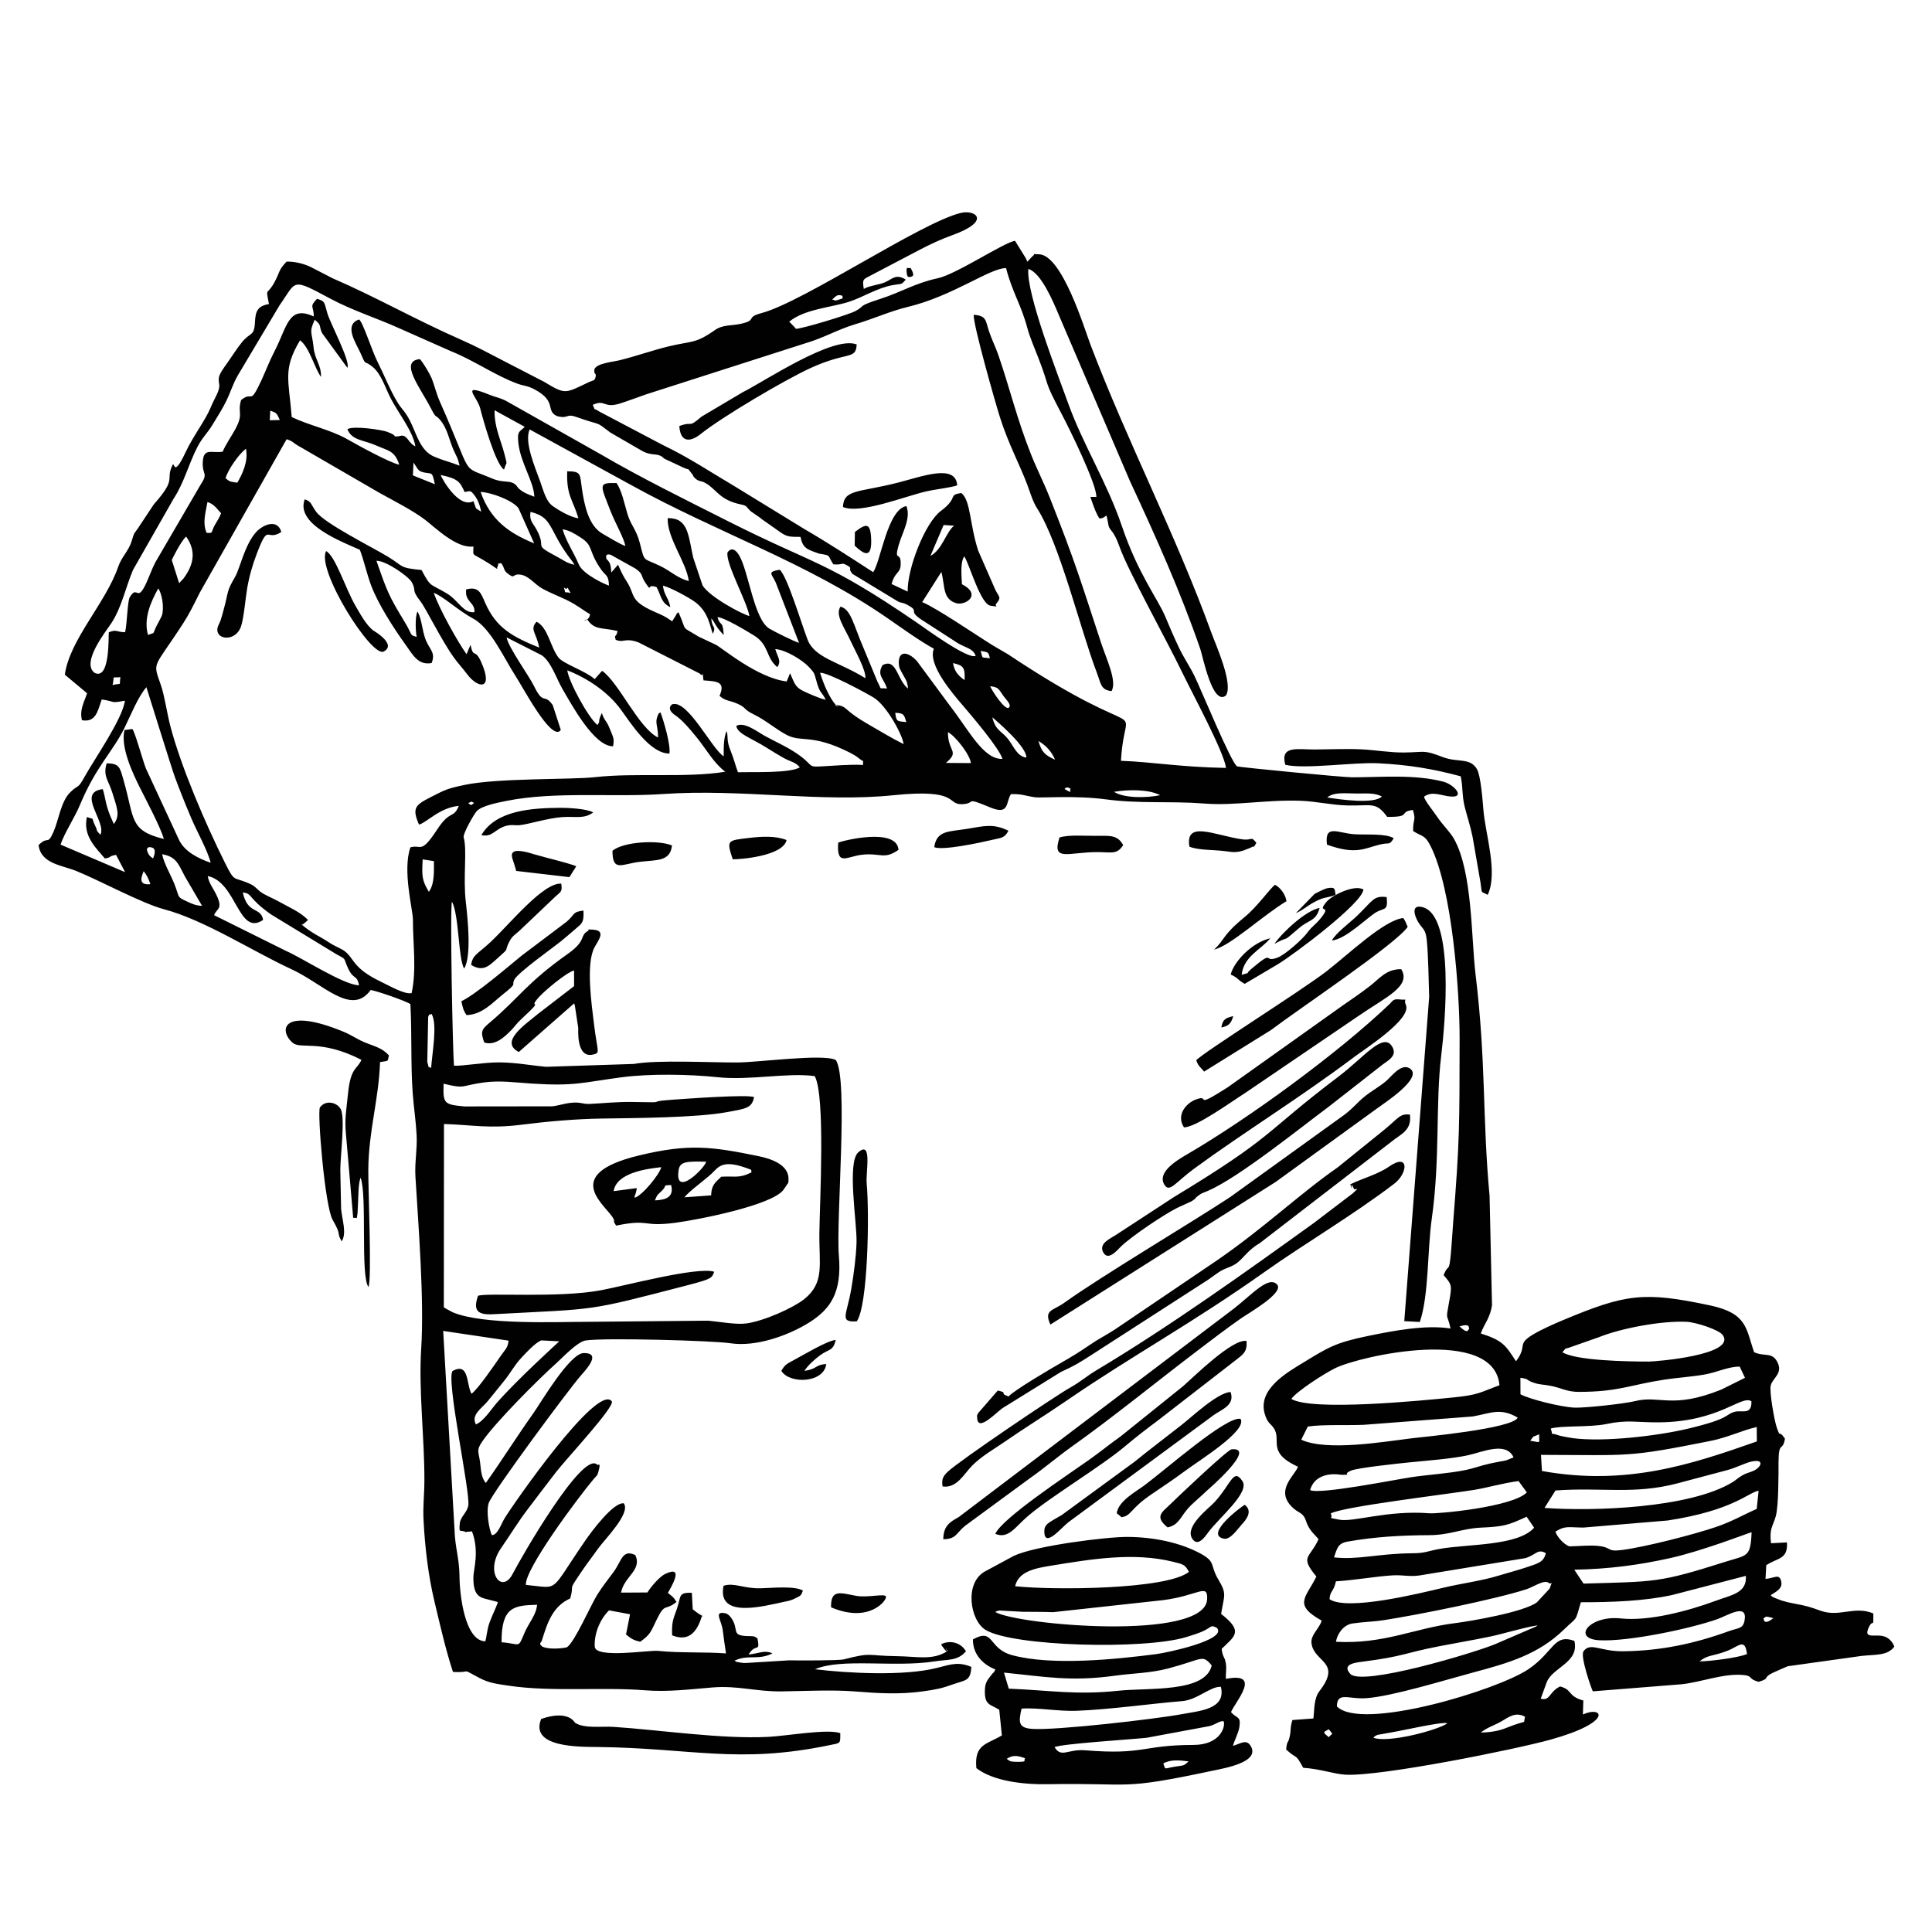<?xml version="1.0" encoding="UTF-8" standalone="no"?>
<svg
   xmlns:dc="http://purl.org/dc/elements/1.1/"
   xmlns:cc="http://creativecommons.org/ns#"
   xmlns:rdf="http://www.w3.org/1999/02/22-rdf-syntax-ns#"
   xmlns:svg="http://www.w3.org/2000/svg"
   xmlns="http://www.w3.org/2000/svg"
   xmlns:sodipodi="http://sodipodi.sourceforge.net/DTD/sodipodi-0.dtd"
   xmlns:inkscape="http://www.inkscape.org/namespaces/inkscape"
   inkscape:version="1.0beta2 (2b71d25, 2019-12-03)"
   sodipodi:docname="оплата и доставка.svg"
   id="svg841"
   viewBox="0 0 3500 3500"
   style="clip-rule:evenodd;fill-rule:evenodd;image-rendering:optimizeQuality;shape-rendering:geometricPrecision;text-rendering:geometricPrecision"
   version="1.1"
   height="35mm"
   width="35mm"
   xml:space="preserve"><sodipodi:namedview
   inkscape:current-layer="svg841"
   inkscape:window-maximized="0"
   inkscape:window-y="47"
   inkscape:window-x="306"
   inkscape:cy="-55.426427"
   inkscape:cx="396.85039"
   inkscape:zoom="0.92915965"
   showgrid="false"
   id="namedview843"
   inkscape:window-height="1193"
   inkscape:window-width="2040"
   inkscape:pageshadow="2"
   inkscape:pageopacity="0"
   guidetolerance="10"
   gridtolerance="10"
   objecttolerance="10"
   borderopacity="1"
   inkscape:document-rotation="0"
   bordercolor="#666666"
   pagecolor="#ffffff" />
 <defs
   id="defs835">
  <style
   id="style833"
   type="text/css">
   <![CDATA[
    .fil0 {fill:#010101}
   ]]>
  </style>
 </defs>
 <g
   transform="translate(-8741.994,-13041.803)"
   id="Слой_x0020_1">
  <path
   inkscape:connector-curvature="0"
   id="path838"
   d="m 8960.05,14268.53 c -2.29,18.02 3.27,9.53 -14.15,14.35 4.51,-18.9 -3.52,-12.3 14.15,-14.35 z m 1431.48,-741.51 c -4.26,2.53 -8.02,-4.92 -7.08,7.81 0.93,12.61 5.48,7.47 7.08,8.81 0.98,-1.58 10.24,0.78 0,-16.62 z m 563.02,1376.09 c 14.83,-2.71 17.85,-8.64 21.61,-20.56 -13.55,3.67 -18.7,4.68 -21.61,20.56 z m 135.14,-207.15 c 11.39,-4.59 19.6,-12.42 32.1,-19.32 19.4,-10.71 21.47,-7.05 39.83,-13.64 -2.16,-9.47 0.85,-14.74 -14.32,-12.3 -5.77,0.93 -20.3,8.61 -23.87,10.59 z m -38.94,55.7 c 31.95,-17.35 9.53,1.46 45.26,-29.08 17.3,-14.8 30.06,-11.61 36.63,-35.98 -23.56,4.03 -65.64,41.98 -81.89,65.06 z m -760.03,-746.11 -0.35,24.8 c 15.36,14.25 31.4,26.03 29.81,-12.14 -1.24,-29.63 -8.7,-28.72 -29.46,-12.66 z m 706.18,1762.4 c -4.54,2.08 -74.38,53.8 -37.79,61.35 11.84,2.44 25.26,-17.94 32.47,-25.81 7.25,-7.9 20.98,-23.87 5.32,-35.54 z m 157.89,-1022.48 c 25.06,-1.42 66.83,-44.2 81.64,-51.81 14.69,-7.55 19.98,-2.03 17.69,-26.64 -23.96,-3.28 -25.22,6.54 -53.3,33.54 -14.05,13.52 -37.94,30.69 -46.03,44.91 z m -907.24,1208.12 c 69.75,29.91 101.82,-13.43 99.45,-19.51 -2.36,-6.05 -32.21,2.62 -54.11,-1.3 -28.05,-5.02 -46.1,-12.95 -45.34,20.81 z m -250.61,3.52 -1.56,-29.74 c -25.58,-1.05 -19.19,6.56 -27.34,29.64 -6.43,18.22 -9.31,22.59 -8.46,47.31 27.71,11.22 44.25,-2.26 54.11,-35.29 -14.06,-12 15.79,11.5 -6.62,-4.25 -0.83,-0.58 -4.07,-2.91 -4.94,-3.55 z m 1148.98,-1385.16 c 52.51,19.05 68.21,6.6 95.36,-0.06 19.41,-4.76 16.71,2.49 25.65,-11.55 -14.73,-9.09 -49.77,-5.87 -71.05,-7.2 -30.62,-1.93 -54.56,-19.18 -49.96,18.81 z m -988.45,953.36 c 15.46,24.64 77.37,21.94 81.37,-12.46 -20.65,1.36 -15.49,8.84 -39.53,12.47 5.99,-10.12 20.2,-22.4 28.46,-28.35 16.91,-12.18 23.26,-7.14 28.28,-27.82 -17.35,2.17 -56.15,26.13 -77.89,37.59 -11.44,6.03 -15.01,8.35 -20.69,18.57 z m -88.03,-926.89 c 11.26,0.5 91.08,-5.34 97.49,-34.81 -20.77,-8.23 -46.31,-6.33 -67.87,-3.82 -39.55,4.61 -41.29,3.89 -29.62,38.63 z m 827.29,-22.77 c 17.2,6.72 43.27,5.35 64.35,8.05 14.45,1.85 18.95,3.05 32.98,-0.91 1.09,-0.31 11.38,-4.32 12.16,-4.72 12.37,-6.52 4.89,2.12 11.79,-9.49 -11.3,-13.5 -5.37,-3.09 -27.58,-6.53 -49.74,-7.7 -101.73,-34.19 -93.7,13.6 z m -636.3,-7.26 c -2.95,43.19 14.92,25.21 42.73,21.91 33.67,-3.99 40.53,9.63 66.6,-9.02 -3.21,-41.07 -101.21,-16.66 -109.33,-12.89 z m -408.89,14.7 c 0.15,38.95 16.42,23.95 49.53,19.98 30.9,-3.71 55.07,-0.11 58.31,-29.66 -25.93,-10.6 -88.61,-6.64 -107.84,9.68 z m -78.08,47.71 c 3.99,-5.73 2.35,-3.72 5.97,-9.5 4.45,-7.1 1.57,-1.32 6.49,-10.39 -21.17,-7.6 -52.72,-14.61 -75.77,-21.35 -5.68,-1.66 -31.76,-10.51 -38.68,-3.76 -5.77,5.62 0.9,14.3 5.63,33.78 z m 1278.47,13.93 c -7.68,4.55 -31.55,39.13 -55.51,58.71 -40.57,33.17 -34.53,39.56 -55.02,58.69 30.37,-7.41 86.7,-60.77 131.15,-87.72 -1.49,-11.45 -10.52,-24.39 -20.62,-29.68 z m -617.48,-68.25 c 14.36,6.6 81.92,-7.74 104.31,-13.05 17.16,-4.07 23.05,-2.98 30.12,-16.67 -27.92,-13.63 -43.93,-8.43 -75.6,-3.32 -32.09,5.19 -54.58,2.52 -58.83,33.04 z m 227,-17.52 c -14.79,44.87 16.09,26.37 68.75,26.53 26.05,0.1 35.17,4.86 46.55,-12.68 -10.4,-18.77 -23.44,-16.97 -50.67,-16.8 -21.08,0.13 -48.29,-2.18 -64.63,2.95 z m -844.75,-45.42 c -12.54,-6.93 -47.2,-8.42 -60.1,-8.31 -50.6,0.46 -116.26,4.24 -142.58,49.52 20.69,4.07 23.52,-10.58 44.28,-16.67 10.11,-2.97 16.21,-0.62 24.97,-1.4 15.5,-1.4 51.53,-12.92 77.35,-14.63 24.97,-1.66 39.47,3.92 56.08,-8.51 z m 1176.1,1211.5 c -16.39,-24.64 -19.93,4.45 -50.36,37.86 -10.04,11.01 -53.97,43.33 -41.08,65.53 10.07,17.34 23.78,-2.82 28.92,-9.91 19.12,-26.38 76.38,-72.62 62.52,-93.48 z M 9332.77,14040.18 c -18.12,33.85 82.38,193.46 104.3,181.95 25.1,-13.19 -19.49,-38.51 -19.52,-38.53 -12.72,-10.61 -22.3,-28.33 -31.66,-44.43 -17.56,-30.22 -36.54,-90.74 -53.12,-98.99 z m 720,1874.44 c -12.39,60.28 72.81,36.87 109.6,29.04 8.14,-1.74 12.03,-2.18 19.35,-5.88 11.96,-6.02 10.83,-4.49 14.85,-14.54 -15.94,-8.95 -55.52,-4.64 -76.05,-4.13 -32.52,0.81 -48.21,-10.91 -67.75,-4.49 z m 804.43,-105.78 c 19.43,-4.13 22.66,-17.3 35.24,-32.36 9.59,-11.47 22.55,-21.07 36.92,-35.09 0.15,-0.15 91.37,-78.47 43.79,-74 -7.37,0.69 -95.93,84.64 -111.23,99.67 -14.7,14.44 -29.06,21.91 -4.72,41.78 z M 9748.23,14665.95 c 9.56,-8.8 12.88,-8.55 10.53,-23.38 -32.61,-2.11 -92.2,72.03 -127.62,105.37 -24.27,22.85 -32.81,22.99 -35.62,41.9 23.42,14.31 33.98,0.03 52.64,-16.46 16.87,-14.91 6.89,-6.72 16.53,-25.69 5.4,-10.62 10.12,-12.09 18.32,-19.72 z m 520.82,-705.67 c 31.24,13.41 113.17,-19.68 150.68,-28.2 17.74,-4.03 43.59,-6.71 56.33,-10.94 -2.44,-39.61 -63.17,-16.37 -106.54,-5.22 -72.4,18.62 -98.91,11.56 -100.47,44.36 z m -1017.4,45.27 c -6.83,-24.23 -32.75,-13.71 -45.4,-0.04 -20.73,22.39 -29.71,66.27 -38,80.64 -16.83,29.18 -10.92,23.3 -21.72,62.57 -1.35,4.9 -3.18,12.13 -4.85,16.74 -2.5,6.86 -5.35,10.47 -5.87,15.42 -2.23,20.97 33.36,23.36 42.76,-4.04 5.19,-15.13 8.18,-51.58 11.18,-69.14 3.76,-21.97 9.65,-42.39 17.48,-62.89 22.11,-57.83 16.27,-21 44.42,-39.26 z m 1739.71,802.32 c 3.68,-33.64 34.44,-45.14 51.92,-66.29 -32.34,7.27 -65.42,41.15 -71.77,65.6 16.16,7.7 10.58,8.75 25.39,16.95 l 59.46,-35.17 c 28.05,-16.74 153.95,-110.81 155.6,-135.72 -17.11,-9.95 -57.79,11.47 -66.51,21.9 -20.26,24.22 11.82,2.27 -11.11,30.52 -9.83,12.12 -14.4,12.82 -24.63,26.52 -8.41,11.27 -38.93,38.85 -53.13,44.33 -27.63,10.65 -4.03,-16.15 -47.28,20.24 -14.32,12.04 1.72,4.89 -17.94,11.12 z m -2.02,804.35 c -25.26,-5.72 -135.84,92.07 -174.35,120.61 -15.12,11.2 -46.97,28.25 -49.94,50.29 1.92,1.4 6.75,5.59 8.71,7.27 18.27,-2.74 15.35,-15.21 53.48,-40.98 19.22,-12.98 41.66,-28.06 60,-41.71 27.75,-20.64 115.13,-74.25 102.1,-95.48 z m -1204.26,-888.01 c 11.69,-9.95 14.87,-11.23 13.9,-32.83 -20.9,2.56 -14.71,6.88 -30.56,20.26 l -82.07,61.89 c -23.91,19.58 -82.33,69.74 -108.54,82.11 2.16,9.7 3.14,16.32 9.39,25.1 28.21,-0.78 47.09,-22.55 64.25,-36.22 30.59,-24.36 15.82,-15.89 22.56,-28.42 6.86,-12.74 70.53,-58.09 83.63,-68.64 9.88,-7.96 18.42,-15.58 27.44,-23.25 z m 509.08,711.35 c 20.44,-29.69 22.94,-195.97 17.93,-249.55 -1.96,-21.02 10.65,-79.37 -15.25,-56.65 -20.86,18.3 -2.15,127.98 -3.14,163.15 -0.72,25.38 -5.15,58.47 -9.39,83.53 -8.22,48.58 -22.68,61.45 9.85,59.52 z m -935.67,-274.32 c 0.02,-25.08 9.36,-95.65 0.53,-110.55 -7.53,-12.71 -27.61,-16.27 -37.42,-2.72 -5.16,7.12 8.81,178.93 22.93,203.54 17.82,31.03 5.96,20.89 16.49,39.14 9.52,-14.82 0.74,-38.91 -1.08,-58.93 z m 652.54,-1332.93 c 39.6,-31.71 152.63,-98.18 198.31,-119.26 68.25,-31.5 83.09,-14.48 84.62,-43.24 -42.54,-16.86 -167.47,67.13 -206.34,86.49 l -74.56,44.19 c -26.07,22.19 -13.88,7.32 -40.39,17.12 1.85,30.63 20.28,29.17 38.36,14.7 z m 960.23,1735.24 c -23.52,1.17 -68.42,43.68 -88.35,59.37 -29.57,23.27 -55.48,42.58 -85.5,66.94 l -131.99,96.61 c -23.57,13.93 -31.91,16.06 -31.55,30.6 0.73,29.9 31.65,-8.69 44.06,-17.94 l 263.14,-194.02 c 15.85,-10.76 38.35,-18.41 30.19,-41.56 z m -426.19,257 c 23.72,9.71 35.22,-11.69 58.85,-32.01 41.3,-35.49 133.05,-90.05 177.28,-127.55 16.63,-14.11 40.77,-32.86 56.9,-44.67 l 143.12,-110.93 c 11.7,-9.4 20.88,-13.99 18.88,-34.32 -25.86,-4.4 -97.08,66.6 -115.01,82.08 l -112.69,90.58 c -18.45,13.01 -37.68,28.77 -58.23,43.26 -41.25,29.07 -157.3,105.88 -169.1,133.56 z m -937.08,-431.31 c -9.2,26.44 -1.35,34.96 27.3,33.42 193.83,-10.43 165.3,-4 354.76,-53.2 42.81,-11.11 41.48,-12.86 45.76,-23.74 -30.11,-9.85 -163.21,25.71 -205.17,33.51 -77.6,14.43 -205.72,4.12 -222.65,10.01 z m 1676.22,-684.35 c -34.65,3.64 -97.94,64.56 -139.17,96.55 -44.48,34.51 -225.59,148.41 -235.94,161.17 4.29,11.99 6.71,10.8 14.2,20.5 l 120.96,-75.1 c 50.66,-38.4 227.66,-156.64 247.87,-187.13 -3.92,-8.42 -3.23,-8.87 -7.92,-15.99 z m -3.72,92.65 c -27,-0.26 -39.17,16.77 -55.09,29.21 -17.53,13.69 -31.75,23.34 -51.72,37.1 l -207.7,147.81 c -66.33,42.27 -28.22,10.77 -58.39,22.33 -15.72,6.02 -35.69,27.04 -20.76,50.14 21.85,0.12 85.64,-46.32 110.62,-62.11 l 206.58,-140.43 c 49.39,-33.89 95.03,-53.34 76.46,-84.05 z m 8.41,64.76 c -5.84,-13.4 7.98,-8.04 -12.52,-10.02 -10.88,-1.04 -11.23,2.86 -16.89,8.28 -94.19,90 -257.09,208.47 -367.07,272.5 -19.14,11.14 -54.85,32.69 -40.91,55.15 9.31,14.99 20.17,-4.67 54.03,-29.48 88.32,-64.7 193.19,-129.37 289.25,-201.78 20.12,-15.16 105.22,-69.12 94.11,-94.65 z m -218.49,-435.03 c 34.99,8.48 123.47,-4.87 167.9,-2.74 54.66,2.63 100.12,10.15 149.94,23.64 4.32,20.92 2,35.06 7.39,56.17 4.74,18.53 9.69,32.48 14.08,53.55 l 14.39,83.02 c 3.33,21.41 -0.97,14.42 13.05,21.96 18.97,-40.85 -4.38,-110.43 -7.81,-153.53 -1.43,-18.04 -4.92,-62.08 -11.53,-73.81 -12.34,-21.92 -34.91,-11.73 -62.42,-22.31 -35.42,-13.62 -30.83,-8.62 -70.18,-8.19 -24.46,0.27 -51.51,-4.43 -76.49,-5.71 -25.95,-1.33 -58.17,0.08 -84.85,0.26 -30.57,0.21 -63.33,-8.14 -53.47,27.69 z m -619.61,1403 c 23.9,-0.25 23.08,-10.92 39.47,-24.27 l 117.15,-86 c 25.43,-17.75 51.03,-39.7 77.12,-58.23 74.37,-52.83 152.32,-116.65 228.05,-174.1 25.4,-19.26 50.43,-38.58 77.81,-57.67 13.37,-9.32 79.02,-46.41 65.03,-61.29 -15.43,-16.43 -45.95,18.83 -78.2,43.75 l -498.5,377.7 c -15.57,8.76 -27.57,15.42 -27.93,40.11 z m 812.99,-892.86 c -16.3,-26.06 -50.26,19.34 -97.1,54.82 -138.57,104.96 -113.48,106.4 -298.31,218.34 l -104.96,68.55 c -9.84,6.47 -32.23,15.49 -22.42,32.12 8.8,14.92 24.54,-4.13 31.1,-10.65 18.94,-18.84 80.58,-59.92 102.78,-70.73 l 26.13,-12.02 c 11.86,-8.11 2.87,-2.88 9.1,-7.82 9.53,-7.55 7.33,-5.43 19.21,-10.46 55.34,-23.44 165.92,-112.8 219.78,-152.84 l 97.35,-76.17 c 11.1,-8.15 27.69,-16.6 17.34,-33.14 z m -1481.86,-77.79 c 0.61,1.02 1.1,2.45 1.37,3.29 l 6.2,40.79 c 0.27,3.31 -4.02,55.55 26.67,48.55 14.01,-3.2 8.15,-3.35 1.84,-55.68 -4.06,-33.63 -15.13,-109.32 1.1,-138.8 7.49,-13.59 21.34,-30.35 -3.17,-31.83 -14.57,-0.88 -4.28,-0.2 -8.96,2.4 -15.65,8.71 -1.64,16.88 -35.87,41.1 -75.6,53.5 -87.34,78.64 -141.9,124.86 -15.07,12.77 -16.94,15.93 -10.01,36.12 20.02,6.31 37.12,-10.36 49.06,-22.52 6.27,-6.38 9.26,-11.74 18.12,-19.92 47.01,-43.35 8.74,-13.79 32.12,-40.03 9.24,-10.36 48.79,-44.1 63.47,-48.08 l 0.02,28.37 -63.8,49.1 c -26.68,21.94 -71.44,51.93 -36.41,70.25 z m -59.55,1296.22 c -21.18,51.83 68.83,50.44 101.71,50.81 171.28,1.93 254.39,31.11 420.11,-3.2 21.24,-4.39 20.04,-2.2 20.05,-21.94 -23.97,-8.16 -96.66,5.16 -131.26,6.83 -85.14,4.11 -192.7,-12.34 -279.46,-18.16 -21.31,-1.43 -52.53,3.59 -69.6,-7.31 -1.02,-0.65 -11.68,-24.28 -61.55,-7.03 z m 783.63,-2543.73 c -1.66,16.26 39.57,160.7 47.33,185.15 16.01,50.43 35.92,85.71 50.01,123.62 5.55,14.92 9.62,29.51 17.42,41.76 41.32,64.82 78.23,219.23 108.3,298.06 7.55,19.79 6.89,31.01 26.53,33.11 10.59,-17.41 -9.19,-57.99 -18.83,-87.3 -37.15,-112.87 -47.02,-147.1 -92.89,-262.87 -11.33,-28.6 -23.95,-52.88 -34.54,-79.75 -25.51,-64.76 -38.1,-118.93 -58.6,-178.48 -5.23,-15.19 -11.73,-27.76 -16.75,-42.57 -7.02,-20.71 -4.29,-28.93 -27.98,-30.73 z m 138.89,1829.26 407.82,-258.18 184.06,-133.43 c 9.51,-7.38 86.4,-56.18 58.57,-72.79 -15.22,-9.08 -32.97,15.18 -41.26,22.36 -14.17,12.26 -27.84,18.67 -41.67,30.34 -13.73,11.58 -18.08,18.81 -35.59,32.1 l -206.73,148.95 c -68.3,45.06 -232.46,142.64 -299.88,191.04 -20.99,15.07 -37.68,12.52 -25.32,39.61 z M 9395.26,15175.3 c 12.1,31.82 -0.55,177.28 14.14,197.95 6.49,-11.67 -0.46,-177.42 -0.19,-212.05 0.55,-71.52 18.83,-126.09 21.29,-195.35 17.24,-2.94 12.8,-0.06 16.08,-12.04 -11.58,-12.83 -23.65,-15.81 -40.23,-22.2 -17.6,-6.78 -25.26,-13.82 -42.52,-20.93 -108.59,-44.75 -118.27,-3.52 -92.03,19.91 14.81,13.23 49.72,-7.3 124.96,31.19 -7.5,17.57 -19.49,13 -24.25,60.61 -2.92,29.32 -6.64,46.84 -3.72,74.81 l 13.03,150.93 c 9.42,-1.79 5.27,5.74 7.87,-8.25 0.03,-0.16 0.86,-18.57 0.94,-19.82 0.77,-12.94 0.41,-34.56 4.63,-44.76 z m 1173.95,396.3 c -19.32,-6.48 1.25,-6.15 -19.66,-10.71 l -35.55,40.9 c -2.72,6.51 -2.01,1.76 -1.78,8.54 0.92,27.54 36.06,-11.69 47.4,-18.46 l 104.49,-64.76 c 24.59,-11.2 31.4,-15.49 54.54,-30.29 l 205.89,-132.71 c 11.22,-7 14.3,-10.12 25.03,-17.32 12.01,-8.06 17.12,-7.37 28.55,-13.83 15.19,-8.58 21.98,-25.13 45.8,-38.89 l 239.09,-184.18 c 15.89,-13.37 36.95,-19.52 33.19,-48.85 -18.4,-2.44 -21.31,6.98 -46.25,27.26 l -84.32,68.12 c -68.53,47.59 -134.58,110.85 -220.04,169.42 l -184.22,124.7 c -17.9,11.55 -28.77,16.32 -47.15,29.06 -15.71,10.9 -33.14,21.49 -49.63,30.86 -17.6,9.99 -87.45,51.17 -95.38,61.14 z m 618.89,-384.2 c 8.65,23.24 -3.86,-13.96 6.86,8.12 1.69,3.48 13,-5.64 -2.38,8.23 l -70.14,53.4 c -123.01,88.6 -262.26,188.25 -393.75,266.79 -19.04,11.37 -28.04,20.43 -48.27,31.82 -28.59,16.12 -199.71,131.85 -221.08,151.87 -9.75,9.14 -11.62,14.66 -9.77,27 26.05,3.88 38.7,-22.93 53.97,-38.1 17.16,-17.07 39.27,-29.51 56.15,-41.22 38.46,-26.66 76.44,-49.88 116.95,-77.73 113.1,-77.73 226.4,-139.37 356.64,-231.77 71.43,-50.67 158.48,-101.72 234.34,-159.43 25.29,-19.24 27.77,-57.09 -9.58,-30.99 -19.92,13.91 -47.68,21.03 -69.94,32.01 z m 97.87,247.8 28.13,1.5 c 16.53,-47.91 13.64,-130.25 21.61,-186.51 15.57,-109.93 6.59,-208.53 17.17,-295.86 7.11,-58.6 24.69,-253.13 -33.39,-269.01 -21.96,-6.01 -15.09,15.27 -8.73,26.16 8.5,14.57 13.88,11.68 16.12,34.93 2.7,28.11 3.2,72.55 4.18,101.4 z m -1390.36,-241.07 -41.91,5.56 c 4.97,-33.04 58.97,-40.49 86.26,-43.43 -3.54,13.65 -33.96,50.77 -47.96,55.39 -1.25,-5.4 1.64,-2.73 3.61,-17.52 z m 32.76,22.29 c 5.66,-13.29 4.1,-8.44 13.46,-18.24 9.76,-10.22 -1.08,-8.49 15.97,-9.6 5.44,21.54 -8.7,27.04 -29.43,27.84 z m 92.92,-70.06 c -2.39,11.37 -58.1,67.11 -49.86,14.93 2.41,-15.27 14.2,-15.84 49.86,-14.93 z m -39.48,64.51 c 8.75,-11.35 38.31,-32.16 50.86,-44.36 10.04,-9.76 17.81,-23.89 58.66,-9.73 19.17,6.64 8.38,3.16 12.47,8.7 -23.06,11.66 -30.31,6.45 -55.17,8.09 -11.44,10.93 -17.74,15.22 -18.36,33.76 z m -123.68,51.23 c 62.67,-12.77 45.72,3.12 108.36,-5.28 40.66,-5.46 173.18,-31.26 194.69,-59.34 0.22,-0.29 5.26,-7.59 5.3,-7.67 3.31,-6.04 3.78,-1.98 4.03,-11.64 0.68,-26.55 -32,-37.33 -54.36,-41.9 -84.33,-17.23 -126.03,-23.13 -216.49,-1.27 -146.73,35.46 -56.27,92.4 -45.96,115.33 2.43,5.41 -2.42,1.04 4.43,11.77 z m 80.43,-929.81 c -3.25,2.86 -2.14,-1.25 -5.3,6.56 -5.21,12.91 0.87,17.9 0.97,39.09 -35.62,-17.56 -71.08,-99.72 -101.5,-120.88 l -13.45,15.1 c -15.17,-14.24 -56.96,-27.84 -65.69,-39.28 -14.54,-19.06 -18.76,-54.18 -39.39,-64.72 -13.62,13.56 0.44,21.6 4.54,46.81 -47.69,-19.46 -78.02,-35.18 -98.16,-81.88 -7.27,-16.85 -11.41,-29.48 -34.02,-23.53 -3.08,23.08 16.04,22.66 15,41.17 -19.88,2.89 -28.9,-21.04 -49.68,-33.63 -30.92,-18.72 -28.82,-9.71 -46.2,-42.65 -41.51,-4.1 -31.41,-6.13 -60.71,-24.01 -27.9,-17.02 -114.73,-60.21 -130.19,-81.43 -10.56,-14.5 -7.59,-17.99 -20.73,-22.68 -17.02,45.02 66.26,76.46 99.83,91.47 6.84,17.19 12.65,43.8 20.42,64.46 12.86,34.19 40.39,76.74 62.14,107.15 13.72,19.2 23.14,38.02 47.45,33.55 8.09,-19.56 -4.44,-24.61 -11.47,-44.15 -5.92,-16.49 -6.33,-35.87 -14.12,-49.19 -4.65,9.26 -3.5,36.89 -1.41,45.97 -13.92,-4.05 -6.38,-1.71 -21.86,-27.19 -28.8,-47.41 -31.74,-55.03 -51.04,-110.65 16.29,-0.74 57.73,27.7 63.91,38.7 9.29,16.56 -1.97,12.12 15.9,34.85 9.49,12.07 37.79,70.05 59.95,101.02 8.94,12.5 15.75,19.08 24.3,30.58 19.92,26.77 48.61,29.89 25.77,-21.56 -11.87,-26.73 -13.89,-4.84 -19.4,-31.35 l -7.22,16.88 c -15.4,-20.98 -50.19,-83.5 -59.4,-111.13 17.36,6.5 44.25,32.15 71.63,46.84 31.61,16.96 56.46,73.2 77.14,104.9 13.2,20.22 62.66,114.5 80.08,98.28 0.45,-0.87 1.87,-2.38 0.93,-2.79 l -14.25,-43.75 c -15.5,-22.55 -16.48,1.24 -33.65,-34.05 -9.46,-19.45 -46.74,-70.46 -49.96,-88.7 l 63.85,32.45 c 16.75,11.55 26.67,42.54 37.07,60.44 17.52,30.12 58.09,105.14 92.08,104.35 2.35,-15.03 0.27,-15.69 -5.37,-30.12 -7.26,-18.56 -9.93,-14.58 -15.08,-30.15 -8.94,18.92 -1.02,12.13 -8.01,21.75 -16.16,-12.83 -51.78,-77.96 -54.56,-99.03 37.45,14.66 73.73,39.32 96.98,71.01 17.86,24.33 52.64,79.93 88.04,79.76 2.57,-15.61 -10.42,-59.43 -16.16,-74.64 z m 627.12,1895.86 c 11.84,-8.01 21.26,-5.46 33.56,-0.99 -4.35,3.84 6.63,6.93 -17.23,6.31 -12.84,-0.34 -11.02,-2.34 -16.33,-5.32 z m 15.32,-312.75 c 6.15,-27.48 37.85,-32.79 65.88,-37.35 72.65,-11.82 148.7,-24.6 220.26,-6.94 18.63,4.59 21.57,4.97 28.76,18.26 -40.33,32.44 -247.79,33.35 -314.9,26.03 z m 268.46,321.11 c 12.57,-7.57 30.24,-5.94 45.81,-3.75 -9.8,8.99 -8.66,6.84 -24.8,9.53 -20.76,3.47 -16.54,6.58 -21.01,-5.78 z m 87.69,-177.61 c -11.32,49.88 -114.58,39.99 -169.21,45.84 -76.33,8.18 -126.11,-0.97 -198.45,-3.77 l -8.7,-29.09 c 75.32,7.54 120.93,16.61 200.8,5.64 33.86,-4.65 64.68,-4.65 96.98,-13.21 63.79,-16.91 60.95,-26.16 78.58,-5.41 z m -8.3,-119.9 c -3.53,76.58 -344.2,46.74 -384.06,22.97 l 4.93,-2 c 0.62,-0.12 1.94,-0.5 2.66,-0.58 l 42.28,2.32 c 18.34,0.29 36.82,-0.09 55.11,0.71 l 199.49,-21.83 c 63.96,-8.27 80.98,-31.6 79.59,-1.59 z m -317.63,234.8 c -24.53,-1.87 -24.21,-12.19 -18.55,-36.66 28.5,-2.15 66.66,5.14 99.43,3.93 60.43,-2.23 139.58,-13.47 191.71,-17.55 26.72,-2.08 51.46,-27.13 69.95,-25.88 9.72,40.76 -37.96,43.4 -71.55,49.67 -46.41,8.67 -228.48,29.72 -270.99,26.49 z m 322.21,-5.06 c 11.97,-3.33 19.81,-10.75 25.46,-8.45 3.26,8.26 -4.85,42.57 -55.13,42.65 -93.19,0.15 -87.81,18.41 -196.15,9.67 -31.3,-2.52 -43.02,14.53 -55.18,-5.74 14.17,-6.15 137.86,-13.88 166.59,-16.87 z m 42.17,35.8 c 3.13,-11.25 10.04,-23.3 11.59,-33.5 3.23,-21.35 -4.2,-14.86 -15.11,-27.67 8.85,-20.11 56.86,-73.16 -9.27,-60.12 -0.51,-11.96 1.61,-17.35 -0.1,-28.03 -2.17,-13.5 -5.63,-10.03 -7.56,-26.32 22.82,-22.75 40.9,-30.92 -0.99,-63.33 5.65,-34.74 10.84,-35.75 -5.04,-62.33 -15.81,-26.47 -3.59,-31.66 -33,-47.41 -35.12,-18.8 -81.48,-29.36 -130.96,-29.77 -38.12,-0.31 -168.23,16.08 -206.51,34.36 l -52.42,28.26 c -37.81,20.99 -26.73,89.14 1.4,105.96 50.1,29.96 287.18,36.02 363.25,12.91 7.44,-2.26 20.25,-6.28 28.38,-9.73 18.49,-7.86 14.73,-13.73 27.46,-6.85 19.02,21.65 -89.72,44.75 -110.14,47.41 -70.47,9.14 -188.96,21.63 -261.25,1.82 -44.12,-12.09 -31.68,-50.13 -70.79,-28.45 -0.18,29.36 20.97,46.76 40.68,54.39 -5.94,11.73 -0.39,1.09 -5.97,8.4 -8.21,10.75 -12.9,14.4 -13.1,30.8 -0.31,25.6 9.58,23.71 26.09,33.8 l 4.73,46.5 c -27.06,16.4 -50.39,15.36 -46.18,59.33 30.22,23.2 83.18,29.9 130.44,29.07 155.7,-2.75 126.71,11.86 296.96,-24.31 22.74,-4.83 87.1,-15.53 69.59,-44.92 -7.87,-13.21 -18.33,-4.13 -32.18,-0.27 z M 9002.28,14619.99 c 6.21,8.35 8.05,12.07 12.18,23.55 -19.72,1.94 -18.48,-8.63 -12.18,-23.55 z m 9.19,-43.67 c 1.98,0.81 17.41,-2.22 7.76,20.7 -1.99,-1.58 -6.3,-4.27 -7.97,-7.58 -6.44,-12.73 -1.11,-10.36 0.21,-13.12 z m -1.39,-384.34 c -8.36,-29.62 5.12,-60.05 18.61,-84.19 6.8,9.55 10.94,34.33 6.76,48.56 -0.83,2.84 -7.52,14.67 -9.94,19.57 -8.15,16.5 -1.16,10.8 -15.43,16.06 z m 69.12,-178.15 c 18.84,26.6 13.63,51.17 -4.65,75.83 l -8.05,8.64 -13.29,-41.95 c 0.01,-0.48 16.01,-33.55 25.99,-42.52 z m -43.56,575.5 c 26.44,4.38 29.67,18.72 41.47,40.52 l 30.94,52.97 c -12,-0.59 -17.79,-3.48 -28.62,-8.54 -15.27,-7.15 -12.81,-6.34 -18.77,-23.74 -7.34,-21.44 -21.06,-42.1 -25.02,-61.21 z m -53.81,-226.83 -14.3,1.83 c -7.72,31.44 15.79,79.84 27.06,102.64 9.99,20.19 38.78,74.08 44.18,94.73 -63.27,-15.77 -52.41,-35.96 -73.36,-107.96 -6.13,-21.08 -6.79,-29.13 -30.15,-29.03 -7.16,22.53 3.31,30.84 10.26,53.22 8.55,27.51 14.71,40.92 2.62,56.63 -4.83,-11.66 -7.86,-16.49 -11.99,-30.49 -3.32,-11.28 -4.79,-23.68 -8.06,-32.68 -48.47,6.2 7.65,59.48 -4.25,82.68 -9.94,-10.65 -3.54,-4.27 -9.09,-15.57 -9.13,-18.59 0.75,-10.72 -15.31,-16.62 -8.05,35.22 18.28,57.68 32.56,75.19 15.11,-2.99 4.42,-3.66 20.2,-6.61 l 16.45,31.33 -116.94,-49.88 c 6.4,-20.13 25.44,-48.6 35.44,-72.64 28.73,-69.03 59.19,-95.53 80.63,-139.36 10.71,-21.87 24.81,-56.87 39.45,-73.13 0.3,0.38 45.79,147.19 51.51,162.6 9.14,24.63 19.21,49.86 30.14,75.59 9.49,22.33 29.75,58.57 34.73,79.79 -22.72,-7.88 -46.43,-19.89 -56.93,-40.62 l -60.37,-130.18 c -5.45,-13.71 -19.78,-66.03 -24.48,-71.46 z m 160.7,-390.82 c -3.45,8.83 -6.29,12.14 -11.74,21.93 -7.34,13.21 -1.42,14.23 -14.46,13.46 -7.71,-17.51 -2.33,-34.55 1.55,-55.87 10.89,3.89 14.22,8.49 24.65,20.48 z m 45.08,-116.9 c 4.71,22.98 -7.11,46.83 -15.73,61.47 -16.78,-2.26 -13.86,-2.84 -21.27,-8.07 4.26,-15.65 25.12,-45.08 37,-53.4 z m 61.31,-52.12 -18.22,0.49 0.87,-17.39 c 11.33,4.01 11.49,3.88 17.35,16.9 z m -119.05,897.07 c 4.31,-12.15 16.16,-10.26 5.35,-34.23 -6.47,-14.35 -14.72,-23.14 -16.9,-36.64 52.7,10.66 55.38,110.06 100.36,79.42 -4.18,-24.37 -27.97,-9 -36.88,-49.76 18.44,2.18 7.89,9.27 51.25,39.89 l 118.44,72.09 c 19.13,10.26 11.92,5.67 21,25.31 10.18,22.01 16.09,10.83 19.93,30.93 -27.49,-0.3 -102.97,-49.58 -132.23,-62.27 z m 361.21,-819.83 c 7.84,10.66 7.47,15.48 18.95,17.79 15.28,3.07 14.58,-2.32 19.78,21.35 l -39.82,-16.02 z m 32.62,998.57 c 11.46,18.19 0.71,74.17 -0.69,98.52 -5.95,-7.52 -2,7.92 -6.96,-11.58 l 1.61,-81.41 c 2.8,-7.1 1.57,-2.35 6.04,-5.53 z m 4.37,-276.66 c -0.04,16.73 1.52,41.79 -9.23,55.53 -11.98,-20.63 -12.96,-26.5 -11.11,-58.67 z m 62.16,-105.2 c 8.75,-3.59 4.17,-3.09 10.69,0 -6.76,4.04 -4.06,5.29 -10.69,0 z m 73.11,973.89 c -1.47,13.62 -6.25,15.98 -14.25,27.64 -11.07,16.13 -41.14,60.11 -52.89,68.59 -9.69,-16.49 -3.66,-57.69 -34.11,-41.42 -13.02,12.84 32.75,222.5 28.22,244.28 -2.78,13.34 -14.24,19.83 -15.37,32.08 -1.66,18.08 0.42,11.63 8.14,14.47 9.46,3.5 -1.61,0.24 8.56,0.44 0.52,0.01 1.44,-0.26 2.73,-0.27 1.26,-0.01 1.77,-0.48 2.66,-0.34 13.77,36.05 2.87,68.73 2.58,82.02 -0.75,35.01 11.74,37.93 26.29,41.33 l 14.58,3.79 c 1.92,0.19 2.44,0.68 3.54,1.3 -5.17,14.16 -9.94,22.54 -15.38,37.38 -4.49,12.23 -5.42,28.57 -7.57,33.48 -37.13,-1.18 -46.36,-84.75 -46.63,-117.52 -0.24,-28.9 -5.91,-45.53 -8.31,-72.07 l -21.23,-372.79 z m -67.17,-1537.76 c 10.22,10.85 14.33,20.52 17.52,35.91 -12.37,-7.97 -7.66,-2 -13.99,-18.99 -26.47,14.42 -57.21,-40.83 -59.48,-47.39 31.69,6.55 35.5,12.84 43.39,30.84 12.54,-1.8 4.69,-2.15 12.56,-0.37 z m 118.84,2016.25 c -1.69,18.71 -15.03,32.75 -22.42,49.97 -13.13,30.61 -6.42,20.61 -41.95,17.95 -0.44,-64.64 22.62,-66.75 64.37,-67.92 z m -102.34,-2015.96 c 19.03,0.58 58.22,15.28 68.59,29.37 l 28.43,63.72 c -46.37,-18.87 -79.33,-42.77 -97.02,-93.09 z m 12.65,1647.33 c 10.65,-12.71 20.06,-24.9 30.3,-37.43 11.37,-13.92 17.78,-27.25 30.76,-41.24 9.01,-9.71 25.46,-27.58 36.29,-31.66 l 32.46,1.72 c -0.42,0.51 -76.85,69.77 -113.69,112.07 -9.04,10.37 -23.41,32.87 -37.31,38.4 -9.22,-17.3 10.15,-28.67 21.19,-41.86 z m 138.23,-1474.43 c 10.32,8.81 1.36,-9.89 12.27,10.29 -13.88,-4.19 -7.93,3.75 -12.27,-10.29 z M 9703,13969.12 c 26.3,6.73 31.62,16.23 44.51,41.08 18.66,35.99 31.93,47.33 35.15,54.81 -15.68,-3.9 -16.95,-6.79 -29.73,-13.62 -48.51,-25.93 -19.01,-13.53 -38.81,-49.98 -7.03,-12.94 -13.4,-15.85 -11.12,-32.29 z m 58.19,31.53 c 12.49,1.96 21.8,8.03 32.27,14.66 24.32,15.41 13.18,22.47 36.36,56.59 9.75,14.35 14.57,10.27 15.4,30.71 -6.01,-1.45 -47.05,-20.18 -54.62,-38.17 -9.68,-23 -22.9,-41.36 -29.41,-63.79 z m 346.87,1028.71 c -11.42,-5.33 -123.33,2.96 -148.36,4.71 -54.99,3.87 2.07,5.46 -71.73,4.08 -27.85,-0.52 -54.12,2.43 -77.04,3.46 -14.9,0.66 -16.89,-4.09 -35.91,-1.81 -13.65,1.64 -25.5,6.23 -35,6.22 l -156.77,0.19 c -36.92,-3.57 -38.8,-4.75 -37.65,-41.18 40.6,9.98 30.41,3.48 72.86,-2.25 29.58,-4 57.07,0.14 87.25,2.05 78.3,4.95 91.48,-2.07 162.34,-11.43 50.65,-6.69 122.2,-5.64 174.12,-0.11 58.3,6.2 126.45,-8.82 175.79,-1.99 19.51,35.26 9.14,227.23 8.42,284.24 -0.72,56.84 10,90.19 -27.92,120.14 -19.61,15.5 -72.64,39.46 -104.73,43.7 -17.99,2.38 -47.64,-3.01 -68.61,-5.03 l -217.79,2.05 c -55.54,0 -190.18,6.12 -245.37,-17.35 -0.33,-0.14 -9.81,-5.23 -10.69,-5.74 -1.03,-0.6 -4.49,-2.73 -5.24,-3.18 l 0.29,-332.09 c 52.41,1.68 81.89,8.77 141.36,1.2 45.97,-5.86 97.13,-10.37 144.98,-11.07 58.96,-0.86 170.97,-1.47 225.49,-11.49 35.35,-6.5 45.93,-7.16 49.91,-27.32 z m -98.14,-767.21 c 7.17,9.35 3.66,-11.73 6.52,12.21 24.65,1.86 40.41,2.16 29.04,28.06 10.36,9.27 18.22,8.15 31.24,13.71 18.97,8.11 10.46,10.03 30.7,19.81 21.53,10.39 40.72,27.41 60.19,37.46 26.94,13.88 44.72,-2.81 112.74,31.25 6,3 12.11,6.47 15.95,9.59 14.8,12.07 7.53,0.34 9.41,13.27 -28.11,-1.07 -50.7,1.43 -78.19,2.82 -24.6,1.25 -10.09,-3.3 -47.42,-27.01 -17.2,-10.93 -32.33,-17.27 -52.25,-28.22 -13.08,-7.19 -38.2,-26.82 -52.04,-18.19 2.65,14.72 26.08,21.2 55.72,39.9 10.38,6.55 19.79,12.19 29.08,17.49 14.43,8.24 21.74,7.34 30.39,17.62 -18.1,10.95 -85.11,8.08 -112.11,8.89 -4.21,-10.77 -7.61,-25.23 -12.93,-37.91 -9,-21.49 -3.87,-25.95 -7.79,-36.79 -5.19,12.5 -5.2,28.81 -5.11,45.76 -20.99,-12.1 -65.62,-104.41 -93.75,-94.01 -9.04,7.75 0.94,15.58 1.46,16.17 3.98,4.53 11.85,4.13 44.52,45.07 16.97,21.27 29.65,44.81 50.55,60.79 -71.52,11.53 -161.57,1.47 -236.17,9.8 -42.91,4.8 -175.56,1.29 -235.82,14 -31.51,6.65 -34.81,8.47 -62.08,22.45 -27.51,14.11 -33.78,19.52 -20.73,49.43 13.71,-3.19 36.95,-30.59 72.15,-33.88 -10.2,24.57 -15.16,6.03 -39.38,43.03 -29.99,45.82 -28.48,26.15 -48.36,32.13 -14.68,42.49 4.61,112.69 4.6,131.23 -0.03,44.47 6.84,90.61 -2.37,132.8 -12.56,2.89 -39.68,-12.98 -55.07,-20.33 -52.76,-25.2 -47.97,-41.98 -66.71,-56.05 -5.54,-4.16 -16.68,-8.09 -27.25,-15.03 -19.83,-13.04 -30.95,-16.39 -50.11,-32.73 8.12,-6.08 -8.48,7.25 3.89,-1.66 l 5.44,-4.68 c 0.38,-0.34 1.47,-1.33 2.04,-2.12 -14.33,-14.63 -33.55,-22.4 -52.31,-32.98 -9,-5.08 -19.52,-9.37 -27.9,-14.15 -12.65,-7.21 -13.05,-12.78 -24.48,-18 -31.77,-14.52 -27.01,-0.84 -45.95,-38.84 -35,-70.19 -79.64,-173.75 -99,-248.33 -5.46,-21.02 -10.29,-54.08 -16.56,-72.27 -15.62,-45.31 -14.59,-27.94 40.68,-113.57 11.17,-17.29 18.91,-33.62 29.69,-55.03 l 157.15,-277.66 c 11.24,3.8 9.42,4.54 18.09,10.19 l 150.14,87.03 c 26.42,14.62 60.84,32.16 82.49,48.69 19.02,14.52 57.19,52.52 87.69,48.47 -0.12,23.01 -6.24,6.29 42.59,40.45 0.34,-0.53 0.97,-1.69 0.41,-1.85 -0.55,-0.15 0.41,-1.59 0.52,-1.79 4.77,-8.37 -5.72,-3.68 6.72,-6.75 6.97,9.54 4.04,12.81 11.05,18.33 15.37,12.1 7.84,0.63 23.34,2.52 16.17,1.97 25.27,17.22 41.35,26.02 12.57,6.88 30.06,13.68 43.26,20.13 19.7,9.63 28.97,18.24 42.06,25.61 -1.55,14.06 -18.42,12.15 -5.15,9.34 13.62,20.46 27.58,14.23 55.05,21.15 -3.31,14.2 -6.46,4.05 -3.53,15.78 14.5,6.41 16.74,-4.54 41.7,4.93 z m 136.57,-44.44 c 19.21,1.13 49.43,20.31 60.35,31.84 12.93,13.64 9.69,11.93 15.63,30.98 5.76,18.46 7.41,13.05 15.41,28.9 -7.81,-0.92 -32.86,-11.87 -41.17,-15.98 -15.27,-7.55 -16.02,-16 -23.45,-32.11 l -6.1,14.95 c -52.6,-5.96 -117.64,-61.15 -128.04,-66.3 l -31.75,-14.98 c -33.94,-21.12 -19.37,-6.25 -36.21,-44.13 -4.97,3.64 -2.34,2.42 -6.1,7.92 l -5.33,8.53 c -15.28,-10.34 -15.52,-9.84 -33.73,-17.98 -44.32,-19.81 -32.86,-29.77 -48.18,-53.39 -7.94,-12.24 -10.12,-17.72 -16.2,-31.15 l -12.26,14.18 c -0.84,-28.11 -11.06,-18.32 -9.03,-31.16 4.21,-1.96 0.34,-2.13 7.79,-1.14 l 45.26,25.26 c 14.84,10.56 8.85,12.39 17.52,25.1 13.51,19.82 0.92,1.2 20.5,8.35 8.31,14.92 7.86,28.47 25.05,36.34 -4.1,-18.82 -10.78,-20.12 -13.59,-38.89 12.04,2.17 48.21,21.9 58.86,29.93 24.72,18.65 26.61,45.71 31.7,57.24 6.59,-15.37 -1.44,-8.26 -2.94,-28.08 7.23,8.02 6.41,13.7 22.66,30.28 -2.04,-29.19 -5.75,-13.4 -11.44,-32.44 12.1,0.35 52.62,24.98 65.48,32.76 28.9,17.5 21.5,40.39 43.05,57.82 7.77,-11.75 0.53,-17.71 -3.74,-32.65 z m 102.98,-633.29 c 6.97,-5.39 8.56,-10.76 19.31,-6.44 -4.03,5.08 7.67,2.24 -9.28,7.34 -6.84,2.06 -5.01,-0.15 -10.03,-0.9 z m 114.32,748.73 c 15.9,0.38 16.08,3.72 20.14,16.84 -17.41,-1.79 -18.05,-0.95 -20.14,-16.84 z m -136.17,-72.54 c 14.05,-0.99 83.14,36.48 96.93,44.82 24.19,14.63 53.03,69.23 54.38,84.38 -21.93,-10.88 -42.13,-23.37 -64.48,-36.18 -41.25,-23.64 -37.55,-30.62 -51.09,-33.68 -21.72,-4.92 8.76,7.64 -7.31,-1.06 -11.94,-13.65 -22.33,-38.52 -28.43,-58.28 z m 242.82,-266.44 c -14.41,11 -21.54,43.68 -42.91,54.72 l 23.92,-56 z m -11.16,373.88 c 14.77,8.17 40.66,42.46 41.5,56.16 l -45.25,-0.33 c 26.08,-21.63 3.34,-20.01 3.75,-55.83 z m 9.13,-125.04 c 19,4.48 21.96,7.62 21.06,30.87 -13.34,-9.1 -18.51,-17.27 -21.06,-30.87 z m -216.71,-178.86 c 16.93,1.47 14.54,-3.66 22.74,0.72 15.01,8.03 1.71,4.16 11.66,16.44 l 82.74,50.13 c 7.59,3.59 7.48,0.96 17.56,6.44 22.62,12.3 -0.59,9.03 24.2,26.03 l 67.11,43.34 c 15.9,9.08 26.84,9.2 31.83,22.66 -13.92,7.29 -92.92,-50.9 -107.77,-61.03 -165.46,-112.95 -181.04,-102.18 -341.6,-183.29 -78.35,-39.57 -157.54,-78.47 -230.34,-121.03 l -170.49,-96.19 c -12.56,-6.55 -18.34,-6.48 -31.01,-11.6 -53.72,-21.72 -21.91,3.1 -16.46,24.64 5.23,20.68 27.84,101.25 43.06,110.97 0.61,-1.02 1.13,-2.49 1.35,-3.3 3.11,-11.49 5.45,-2.29 -0.2,-24.01 -7.45,-28.58 -18.61,-49.06 -18.1,-80.07 l 54.66,30.05 c -10.24,9.87 -13.72,7.75 -11.68,28.37 3.6,36.57 28.31,70.64 29.03,98.22 -6.2,-2.19 -15.44,-5.89 -20.2,-8.89 -12.75,-8.05 -8.72,-9.21 -15.57,-14.28 -9.34,-6.91 -20.85,-1.39 -40.77,-9.88 -59.26,-25.27 -31.81,2.12 -94.35,-138.61 -7.13,-16.06 -9.24,-28.38 -15.54,-43.85 -2.8,-6.88 -15.68,-28.88 -21.03,-33.8 -37.98,3.91 0.42,50.99 20.37,89.6 10.74,20.81 6.65,8.76 16.93,21.17 12.83,15.49 15.62,34.89 23.34,52.75 5.97,13.83 7.8,13.64 11.4,29.54 -18.59,-7.26 -28.31,-8.88 -45.73,-16.22 -26.04,-10.97 -31.98,-41.47 -44.44,-65.72 -8.91,-17.35 -14.49,-19.97 -22.34,-32.84 -13.34,-21.9 -24.26,-49.96 -36.19,-73.52 -10.07,-19.88 -26.55,-72.26 -33.4,-76.56 -28.67,9.85 -5.05,43.68 2.55,60.76 11.54,25.92 4.44,11.05 21.7,24.83 15.6,12.46 23.13,37.7 32.61,56.38 13.53,26.64 40.86,60.29 45.16,87.89 -12.98,-6.04 -13.29,-18.89 -24.58,-19.51 -0.09,0 -6.67,1.46 -6.8,1.46 -14.46,0.18 4.55,0.83 -20.06,-8.41 -8.38,-3.14 -59.86,-11.55 -71.67,-4.65 7.62,20.42 29.97,19.68 51.29,29.19 22.97,10.23 34.32,9.37 42.6,35.19 -18.76,-4.25 -73.59,-34.6 -94.81,-46.57 -30.01,-16.92 -68.8,-24.75 -99.98,-39.75 -5.48,-68.65 -16.33,-86.33 15.08,-139.08 17.06,12.72 25.52,48.65 37.9,66.35 0.96,-21.21 -11.08,-31.1 -13.32,-53.05 -3.03,-29.72 -8.77,-27.01 2.04,-50.52 13.14,10.6 7.1,10.34 13.18,24.01 l 45.94,63.03 c 6.36,-10.45 -30.68,-80.26 -36.15,-98.33 -5.76,-19 -3.28,-22.47 -18.88,-26.56 -14.63,15.07 -5.82,12.45 -5.8,31.91 -46.14,-21.14 -48.05,18.49 -71.4,63.56 -9.62,18.55 -15.68,35.32 -23.66,52.46 -21.92,47.08 -14.79,17.58 -36.64,35.41 -7.2,24.19 5.4,23.25 -10.52,52.83 -6.57,12.21 -17.96,28.5 -22.82,40.73 -20.76,3.13 -34.55,-7.6 -36.07,18.48 -1.43,24.64 11.17,18.88 -4.61,42.41 l -81.13,139.16 c -6.99,13.45 -10.68,24.98 -16.76,38.17 -16.89,36.64 -15.7,1.67 -29.86,25.6 -4.15,8.01 -4.54,45.54 -8.32,63.24 -16.81,-0.4 -14.9,-5.77 -29.5,0.07 -1.09,3.92 3.03,88.09 -25.88,73.43 -24.8,-18.64 20.79,-75.16 30.42,-89.92 18.78,-28.76 25.35,-63.25 39.2,-96.39 l 73.78,-129.42 c 18.54,-28.1 27.28,-62.94 42.64,-92.85 9.22,-17.93 17.39,-24.1 27.33,-40.28 8.09,-13.17 19.41,-31.4 24.94,-42.88 9.5,-19.71 11.17,-29.16 21.06,-46.74 l 75.78,-127.3 c 31.62,-44.83 20.34,-50.37 92.43,-11.82 40.31,21.56 84.32,35.27 124.4,53.45 l 93.81,41.57 c 40.77,16.25 79.43,43.54 119.33,58.44 12.86,4.8 18.65,3.65 31.73,10.57 41.94,22.17 19.24,38.89 41.15,48.57 21.43,5.56 15.12,-5.52 35.43,1.73 48.51,17.34 30.99,5.31 61.17,28.1 l 56.12,32.48 c 20.6,11.88 29.19,2.27 41.26,14.66 l 34.04,15.95 c 15.29,6.88 5.46,-1.33 15.18,10.21 5.05,5.99 1.64,4.08 5.16,7.74 0.64,0.67 1.42,1.66 2.13,2.26 7.37,6.2 10.01,3.51 17.68,7.76 21.17,11.72 25.08,30.98 65.2,39.21 11.41,2.34 9.08,4.61 17.42,12.31 l 17.63,12.21 c 0.68,0.53 1.54,1.44 2.25,1.97 l 35.17,24.73 c 11.88,8.16 18.69,7.19 35.06,7.46 4.04,19.82 11.36,22.46 30.09,29.07 8.1,2.86 1.84,0.59 10.97,2.49 13.45,2.79 7.69,1.3 18.44,18.16 z m 266.73,156.95 c 16.68,2.26 13.61,3.4 16.95,13.14 -17.71,-2.23 -11.87,1.82 -16.95,-13.14 z m -84.6,-4.09 c -12,28.28 34.36,81.73 53.18,103.67 14.53,16.96 65.77,77.15 71,95.93 -34.47,1.38 -60.61,-51.84 -95.48,-96.79 l -59.37,-80.36 c -16.84,-18.35 -35.13,-19.65 -32.72,6.71 0.59,6.42 2.63,8.81 6.13,15.52 5.6,10.73 9.04,12.73 10.45,27.53 -20.16,-15.53 -20.54,-56.24 -46.26,-42.38 -10.42,18.33 1.5,22.63 8.3,42.29 -17.42,-1.98 -8.28,4.11 -17.31,-12.07 l -26.02,-62.87 c -17.48,-40.24 -22.11,-68.91 -41.2,-73.37 -9.87,15.63 6.47,35.93 19.84,65.03 7.14,15.52 26.96,50.79 25.28,64.55 -48.08,-29.91 -91.65,-36.26 -104.65,-69.85 -10.72,-27.69 -37.27,-116.24 -50.54,-126.59 -23.2,3.73 -14.68,7.09 -7.2,22.91 l 42.27,109.5 c -9.42,-2.68 -44.83,-20.41 -53.63,-25.67 -27.86,-16.65 -37.61,-102.93 -54.47,-132.13 -12.41,-21.49 -21.35,-6.05 -21.44,-6.02 -4.08,19.27 35.83,90.32 39.61,115.32 -13.07,-3.43 -71.31,-33.91 -84.83,-55.45 l -16.94,-50.41 c -9.15,-41.13 -8.94,-72.22 -46.25,-71.53 -1.22,36.26 33.96,79.77 38.26,114.04 -21.77,-5.86 -31.91,-17.89 -52.92,-27.92 -31,-14.79 -26.61,-5.39 -35.73,-40.79 -6.71,-26.07 -16.33,-31.79 -22.69,-53.53 -5.83,-19.89 -10.03,-41.23 -19.47,-55.35 -34.1,-0.83 -29.84,2.32 -10.59,51.73 7.73,19.83 23.47,46.96 26.52,62.15 -8.8,-2.55 -29.08,-15.09 -41.22,-22.01 -24.89,-14.21 -32.64,-49.14 -37.42,-80.9 -4.07,-26.95 -0.39,-32.28 -26.77,-32.29 -1.6,44.61 10.33,51.21 20.31,85 -13.91,-1.35 -36.34,-14.81 -45.94,-21.59 -12.72,-8.96 -16.5,-25.87 -23.26,-44.72 -9.51,-26.55 -29.33,-71.81 -19.16,-94.56 l 183.04,100.31 c 159.66,88.28 318.48,140.15 465.14,241.51 23.76,16.42 58.9,41.77 84.15,55.45 z m 101.95,67.96 c 15.95,1.54 15.55,5.91 24.26,17.9 4.87,6.7 14.89,15.69 9.83,20.7 -6.76,6.71 -31.21,-31.1 -34.09,-38.6 z m 3.9,56.31 c 13.63,11.5 62.37,54 61.68,72.97 -17.14,-2.16 -22.58,-20.35 -33.84,-34.41 -11.18,-13.94 -21.96,-14.35 -27.84,-38.56 z m 83.58,43.01 c 12.78,7.11 24.11,19.02 30.01,33.73 -18.15,-8.11 -24.22,-13.7 -30.01,-33.73 z m 47.31,86.92 c 4.59,-6.36 11.33,0 11.34,0 -5.11,1.89 7.21,10.58 -11.34,0 z m 89.58,5.01 c 25.78,-4.27 62.74,-4.75 83.61,6.12 -24.19,5.2 -65.71,5.72 -83.61,-6.12 z m -13.74,-500.53 c 1.28,3.35 3.86,18.47 3.88,18.53 3.22,10.81 8.85,6.82 20.15,38.86 14.84,42.07 84.6,167.63 112.74,225.86 19.7,40.77 76.33,145.29 79.87,174 -81.95,-1.33 -135.08,-11.02 -190.3,-12.85 6.95,-126.68 60.71,-16.09 -204.7,-193.05 l -26.82,-15.65 c -29.57,-18.22 -104.01,-69.2 -128.62,-78.77 l 34.78,-54.72 c 6.84,25.55 1.75,49.23 27.06,56.67 16.32,4.8 47.23,-15.41 10.21,-34.36 -0.67,-15.79 -3.35,-39.84 4.24,-50.46 9.11,13.26 29.19,86.78 47.53,89.34 19.77,2.75 5.1,1.04 10.79,-4.17 9.39,-11.26 4.64,-11.28 -1.91,-24.35 l -31.12,-71.06 c -15.7,-47.83 -13.41,-90.69 -30.53,-104.48 -25.23,3.35 -4.31,7.91 -37.17,32.4 -28.66,21.35 -61.03,104.45 -60.12,146.07 l -29.09,-13.62 c 5.46,-22.24 15.94,-18.99 16.41,-35.32 0.75,-25.67 -12.37,-3.9 -4.04,-33.89 6.7,-24.13 23,-48.97 14.47,-72.05 -34.41,5.45 -46.88,101.76 -60.32,119.71 -41.75,-27.08 -82.82,-53.84 -125.42,-78.6 l -126.01,-77.27 c -43.17,-25.36 -80.3,-50.71 -128.83,-74.09 l -116.59,-61.4 c -12.6,-8.52 -4.5,1.94 -11.17,-11.71 23.44,-10.82 19.19,7.37 50.4,-2.77 15.14,-4.92 32.39,-11.4 47.18,-16.54 l 285.3,-91.5 c 34.93,-10.02 61.52,-26.01 92.08,-35.06 33.59,-9.94 64.63,-24.13 95.25,-31.44 82.49,-19.72 149.67,-70.95 178.58,-70.37 11.79,45.11 26.82,64.61 38.87,109.42 4.23,15.76 13.08,36.3 19.42,52.6 22.62,58.16 7.88,36.6 42.14,101.64 15.85,30.09 64.04,128.44 63.15,150.81 h -10.75 c 2.27,7.27 8.32,24.45 11.94,31.31 5.13,9.71 3.92,7.51 8.18,7.39 0.78,-0.02 3.64,-1.55 4.24,-1.79 z m 402.89,2198.82 c 9.45,12.27 6.41,5.87 -0.08,14.39 -10.31,-9.04 -11.88,-8.17 0.08,-14.39 z m 50.8,-1695.16 c 18.25,0.01 32.34,-1.48 45.28,5.33 -13.37,14.35 -76.48,5.53 -98.93,1.78 12.48,-10.45 33.73,-7.12 53.65,-7.11 z m -118.69,1096.76 c 8.83,-13.3 59.74,-46.18 79.81,-55.93 46.45,-22.57 287.79,-76.26 297.22,31.12 -35.56,13.03 -37.28,17.42 -83.63,22.08 -60.72,6.11 -255.71,25.08 -293.4,2.73 z m 282.66,587.65 c -17.31,12.37 -106.94,36.2 -133.96,26.18 0.78,-0.67 0.8,-2.47 7.05,-5.19 l 25.31,-4.52 c 22.25,-3.66 92.99,-20.18 101.6,-16.47 z m 21.96,-719.13 c 20.71,-6.06 16.08,2.83 17.66,4.48 -2.75,1.21 -1.46,10.93 -17.66,-4.48 z m -274.83,181.53 c 24.8,-4.08 72.99,-1.89 101.53,-3.19 l 197.06,-15.09 c 33.72,-5.98 50.03,-16.47 81.76,2.1 -10.03,20.17 -171.65,34.9 -190.52,37.21 -52.55,6.44 -154.69,24.1 -201.71,2.83 z m 328.89,67.25 c -17.3,3.91 -27.89,8.44 -43.28,11.53 -31.63,6.37 -66.8,8.31 -97.25,12.81 -30.04,4.43 -167.69,32.09 -184.2,23.46 10.91,-37.12 56.44,-27.61 56.45,-27.61 23.47,-0.27 -1,0.42 17.99,-7.75 11.47,-4.93 85.26,-12.76 103.92,-14.67 33.48,-3.41 75.25,-6.28 106.21,-12.72 27.07,-5.63 70.15,-26.35 84.06,3.48 l -12.39,5.07 c -6.38,1.85 -4.51,1.01 -10.34,2.17 -7.55,1.49 -13.57,2.51 -21.17,4.23 z m 30.2,478.84 c -13.48,5.46 -29.13,7.99 -45.65,8.22 10.89,-9.01 25.2,-13.18 37.67,-20.46 12.63,-7.38 25.3,-17.74 42.46,-8.17 -4.43,15.87 8.02,3.21 -34.48,20.41 z m -302.61,-377.5 c -23.57,-5.13 -9.7,0.58 -14.86,-11.21 21.76,-12.27 208.87,-34.52 258.63,-42.52 27.15,-4.36 50.15,-11.92 81.59,-16.16 l 14.96,20.58 c -25.62,26.44 -160.59,39.05 -176.15,37.83 -77.16,-6.09 -139.13,16.94 -164.17,11.48 z m 163.72,28.14 c 37.69,-0.18 59.48,-12.09 92.98,-13.62 43.03,-1.96 49.11,-4.3 83.31,-19.73 l 13.53,19.84 c -29.47,33.51 -120.5,29.22 -172.22,38.58 -18.99,3.44 -25.37,7.58 -47.1,7.71 -63.65,0.38 -99.86,12.53 -143.26,7.43 5.79,-16.24 6.84,-25.33 24.59,-28.52 49,-8.78 97.85,-11.44 148.17,-11.69 z m 109,183.93 c 27.84,-5.82 55.76,-15.24 87.01,-20.62 -0.86,0.71 -1.98,1.69 -2.57,2.14 l -74.96,32.31 c -39.18,16.02 -241.08,76.59 -261.79,53.48 -15.86,-17.7 9.37,-20.36 22.5,-22.06 75.6,-9.82 73.68,-15.21 137.24,-27.66 29.38,-5.76 63.06,-11.41 92.57,-17.59 z m -289.76,-67.88 c 0.82,-15.86 7.25,-12.63 11.59,-32.41 35.2,-2.19 71.19,-8.91 102.49,-10.81 18.33,-1.12 29.56,2.66 47.77,0.32 l 192.97,-31.56 c 19.5,-5.94 21.99,-17.65 37.01,-8.97 -4.1,16.36 -13.43,18.39 -36.85,26.19 -13.9,4.63 -33.71,9.89 -48.91,14.54 -31.26,9.57 -67.23,14.04 -100.87,22.06 -42.86,10.23 -172.93,42.28 -205.2,20.64 z m 363.54,-287.13 c 8.28,-11.01 2.61,-5.4 16.22,-11.71 -0.59,17.87 4.47,14.86 -16.22,11.71 z m -136.57,330.51 c -72.89,9.02 -128.54,38.43 -215.35,33.7 2.01,-13.82 13.31,-30.63 29.7,-33.12 18.95,-2.87 36.92,-2.96 57.79,-6.18 60.33,-9.32 199.42,-37.21 257.3,-55.76 13.52,-4.33 33.24,-18.87 41.34,-11.13 3.52,3.36 7.46,-8.04 0.93,9.9 l -23.08,24.84 c -23.85,17.84 -121.29,34.37 -148.63,37.75 z m 194.8,-490.88 c 9.74,-10.67 1.63,-4.08 16.1,-9.63 l 50.11,-17.59 c 40.91,-16.46 113.21,-29.86 158.5,-27.9 16.7,0.72 59.19,14.32 65.98,24.24 24.59,35.9 -120.73,47.78 -133.77,47.82 -39.96,0.1 -132.96,-1.71 -156.92,-16.94 z m 29.85,71.9 c 72.43,-0.17 91.67,-12.53 155.43,-22.29 21.59,-3.3 48.08,-5 71.52,-9.03 24.19,-4.15 43.25,-14.59 64.47,-14.48 l 9.53,20.33 -42.84,21.27 c -90,36.17 -110.68,9.5 -156.87,21.02 -18.86,4.7 -91,12.5 -108.87,11.71 -26.53,-1.19 -84,-16.1 -98.14,-24.23 l -0.11,-29.89 c 18.08,2.72 8.38,3.8 24.87,9.24 10.27,3.38 16.11,2.83 28.82,5.15 20.01,3.65 30.04,11.25 52.19,11.2 z m 304.55,475.07 c -16.79,6.51 -62.6,12.57 -85.97,13.18 15.61,-12.7 23.29,-8.5 51.25,-19.48 19.44,-7.63 31.39,-23.82 34.72,6.3 z m -340.68,-396.2 c -19.68,-7.07 -8.94,3.18 -14.87,-12.38 16.58,-5.72 71.42,-2.07 100.7,-8.25 38.54,-8.15 54.77,-2.81 94.35,-3.06 111.33,-0.69 150.21,-50.26 168.6,-38.18 0.64,26.25 -17.23,15.11 -31.07,19.26 -17.28,5.18 -6.78,12.03 -83.68,30.33 -56.13,13.35 -154.3,24.73 -209.67,17.1 -3.22,-0.45 -20.51,-3.43 -24.36,-4.82 z m 27.87,243.25 c 61.99,-1.11 117.46,-8.47 173.73,-21.02 59.27,-13.22 143.04,-46.01 147.47,-46.89 -1.86,46.02 -7.69,40.95 -47.5,53.57 -120.8,38.29 -126.31,35.72 -256.97,39.52 z m -60.36,-208.03 c 161.81,0.3 154.87,5.12 305.91,-25.01 33.77,-6.74 57.79,-19.32 84.94,-25.44 l 0.24,26.11 c -118.19,41.6 -236.66,81.1 -389.31,53.55 z m 26.12,139.13 c 17.91,-11.33 23.29,-7.61 50.95,-7.44 l 152.42,-12.8 c 119.28,-18.23 146.23,-51.01 164.77,-53.92 l -3.44,32.94 c -24.24,10.62 -44.47,22.74 -73.43,32.62 -39.64,13.54 -127.87,36.25 -170.38,41.77 -29.25,3.8 -17.18,-4.88 -44.37,-7.45 -15.59,-1.47 -34.88,0.69 -50.95,0.9 -10.48,-3.24 -22.59,-17.6 -25.57,-26.62 z m 320.57,-89.46 c -77.4,47.19 -254.12,52.86 -340.29,46.43 l 19.89,-31.59 c 82.58,-6.13 142.12,7.81 220.73,-12.87 29.81,-7.85 59.69,-15.99 90.32,-24 16.16,-4.23 32.92,-13.25 44.52,-15.65 23.62,-4.88 17.33,10.17 3.61,16.67 -8.11,3.84 -11.37,3.1 -21.44,8.92 -7.44,4.3 -10.73,8.07 -17.34,12.09 z m 74.32,246.14 c -18.19,14.17 -16.62,1.89 -18.2,0.8 5.16,-3.27 1.69,-5.48 18.2,-0.8 z m -26.42,115.27 c 22.48,-6.88 5.24,-6.62 25.99,-16.55 5.91,-2.83 24.92,-11 26.63,-11.62 l 133.69,-18.7 c 25.85,-2.78 46.84,-0.1 59.25,-16.8 -3.2,-8.54 -8.94,-14.66 -16.25,-17.75 -16.63,-7.03 -41.91,6.78 -29.42,-18.49 7.12,-14.42 8.04,4.54 7.62,-23.87 -34.14,-14.39 -61.4,7.41 -95.66,-4.96 -19.23,-6.94 -25.93,-8.98 -46.86,-12.79 -9.64,-1.76 -16.93,-3.54 -23.71,-5.69 -0.27,-0.09 -11.83,-4.53 -11.84,-4.53 -6.7,-3.26 -3.98,-1.49 -7.95,-5.05 8.92,-6.27 22.02,-11.2 19.19,-24.77 -3.21,-15.42 -12.46,-6.07 -28.49,-4.77 l 1.39,-24.83 c 19.86,-13.63 39.47,-9.78 37.46,-41.35 l -28.89,1.53 c -3.27,-27.01 3.2,-29.82 8.57,-48.66 5.34,-18.71 4.98,-76.39 5.07,-98.71 0.17,-38.9 7.82,-17.96 11.62,-42.07 -12.85,-18.83 -6.93,2.01 -14.75,-20 -4.56,-12.84 -13.75,-65.69 -11.02,-76.34 3.6,-14.09 22.88,-21.91 11.91,-42.72 -9.75,-18.52 -23.26,-8.98 -42,-17.58 -14.97,-42.84 -12.06,-70.42 -80.12,-84.85 -120.13,-25.46 -152.38,-20.75 -266,26.7 -17.42,7.27 -40,17.43 -54.34,26.04 -30.81,18.51 -9.05,20.07 -30.98,48.54 -18.21,-28.09 -23.05,-37.54 -63.68,-50.38 5.74,-16.93 16.98,-27.83 20.29,-51.31 l -4.4,-197.7 c -13.42,-144.34 -5.96,-241.26 -25.49,-402.16 -7.84,-64.56 -5.23,-184.46 -38.82,-244.56 -7.37,-13.18 -19.99,-24.42 -31.12,-40.95 -7.03,-10.43 -23.38,-30.24 -23.15,-35.85 15.28,-11.27 32.36,-0.77 50.09,-0.08 24.45,0.96 3.32,-22.12 -14.79,-26.87 -52.69,-13.82 -111.55,-8.15 -165.76,-8.05 -16.1,0.03 -204.08,-18.1 -208.39,-19.88 -10.87,-6.45 -65.83,-140.77 -77.3,-163.94 -8.9,-17.99 -19.51,-33.06 -28.5,-52.17 -10.2,-21.67 -15.77,-35.12 -24.55,-55.77 -13.76,-32.4 -49.08,-76.99 -78.27,-163.14 -27.07,-79.89 -70.29,-146.97 -97.84,-223.87 -16.7,-46.59 -76.06,-198.5 -71.67,-242.17 23.05,6.52 45.55,60.25 55.65,84.54 l 128.27,299.44 c 46.89,101.06 90.73,198.12 127.48,304.26 4.85,14.01 22.25,104.41 46.64,84.35 13.43,-21.4 -18.35,-91.18 -26.3,-113.12 -64.62,-178.24 -151.63,-344.75 -219.03,-521.84 -10.85,-28.5 -51.54,-163.46 -93.61,-164.22 -16.11,-0.3 -3.93,-1.43 -11.86,3.72 l -9.03,9.72 c -0.61,-1.01 -1.15,-2.45 -1.48,-3.22 -0.32,-0.75 -1.04,-2.27 -1.43,-3.2 l -19.39,-31.35 c -19.63,2.38 -106.11,60.57 -140.3,67.83 -40.18,8.54 -65.48,24.91 -103.41,37.18 -43.53,14.09 -26.31,11.76 -45.25,22.07 -12.53,6.82 -94.24,31.47 -107.92,32.35 -3.65,-4.64 -8.08,-8.63 -12.23,-12.98 27.56,-22.8 75.52,-25.6 107.9,-35.93 25.42,-8.12 51.25,-25.2 79.67,-30.32 18.66,-3.35 14.2,0.2 23.59,-9.95 -17.93,-11.17 -23.93,-1.25 -37.71,4.81 -11.21,4.92 -28.14,5.81 -38.36,12.06 -2.91,-18.05 -1.36,-17.15 13.16,-24.71 l 86.21,-45.24 c 20.84,-11.04 40.89,-20.24 61.39,-27.63 70.76,-25.5 41.76,-46.52 15.11,-40.15 -72.38,17.28 -284.75,161.12 -360.93,181.4 -31.05,8.27 -5.97,12.69 -39.09,19.79 -14.52,3.11 -31.69,1.36 -44.69,10.5 -36.66,25.81 -41.83,19.84 -84.04,29.94 -29.85,7.14 -59.31,17.88 -89.41,25.25 -12.24,3 -42.12,5.63 -45.69,16.43 -0.16,0.49 -0.17,1.82 -0.22,2.34 -0.65,7.24 4.41,4.46 2.2,11.92 -2.17,7.35 -3,4.71 -13.29,9.59 -42.4,20.11 -41.04,22.23 -79.68,-1.09 l -75.19,-38.86 c -26.56,-13.76 -47.41,-25.18 -76.5,-37.96 -80.9,-35.55 -152.17,-76.44 -231.96,-110.99 l -39.09,-20.18 c -12.36,-5.93 -28.21,-10.16 -43.94,-9.89 -15,15.67 -11.87,18.49 -21.54,36.61 -14.34,26.87 -16.61,7.74 -10.41,40.27 -21.42,3.82 -24.41,13.5 -25.44,33.88 -1.28,25.04 -8.63,16.86 -23.64,35.48 -8.94,11.09 -17.65,25 -26.39,37.32 -15.93,22.45 -16.94,24.83 -14.61,38.9 1.79,10.78 -8.82,25.41 -15.21,41.16 -9.59,23.65 -31.63,51.69 -45.62,81.48 -20.54,43.77 -20.09,21.85 -22.98,22 -15.57,29.78 9.53,22.84 -34.67,72.67 l -28.75,43.34 c -8.14,11.72 -6.32,6.56 -11.29,22.92 -5.59,18.43 -18.07,28.08 -24.59,47.03 -22.49,65.44 -88.11,132.15 -96.58,195.32 l 40.26,33.58 c -4.63,14.83 -14.3,30.38 -9.15,48.91 24.5,4.23 28.2,-15.39 35.64,-37.58 26.54,3.68 13.77,7.31 42.04,2.2 -3.93,32.51 -55.4,106.08 -72.7,137.23 -13.7,24.68 -9.81,12.59 -26.34,28.7 -16.95,16.52 -21.13,50.91 -30.21,71.49 -11.56,26.19 -9.23,6.14 -27.11,24.22 4.23,33.83 42.34,36.32 68.16,46.78 43.52,17.65 118.7,58.66 159.01,69.38 73.82,19.64 159.69,75.73 230.43,108.38 58.96,27.2 109.08,86.18 144.09,37.85 12.72,2.29 62.42,19.56 71.86,25.48 2.95,53.68 0.37,108.33 4.19,161.34 1.87,25.82 5.7,49.5 7.09,75.73 1.4,26.62 -3.74,49.39 -2.12,75.99 5.45,89.34 16.13,223.32 10.42,311.62 -4.84,74.93 6.11,162.14 5.8,238.95 -0.12,27.76 -2.92,44.71 -1.52,71.84 2.61,50.57 8.85,101.33 19.78,147.04 10.7,44.72 20.24,86.83 33.47,127.45 37.32,2.17 11.09,-8.45 48.26,11.08 17.32,9.1 31.37,10.71 53.75,14.01 76.64,11.32 171.06,2.06 245.05,8.13 42.14,3.45 83.17,-1.86 123.45,-5.12 45.63,-3.7 78.86,7.84 125.58,7.16 40.44,-0.59 91.66,-3.13 131.11,0.02 42.86,3.42 81.57,5.82 123.71,-0.02 24.26,-3.36 34.55,-5.41 54.82,-12.72 22.93,-8.27 31.91,-5.28 33.37,-31.68 -23.73,-9.64 -35.77,-4.85 -63.08,2.04 -58.6,14.78 -160.08,9.55 -220.18,2.24 48.55,-20.84 143.74,-2.7 216.73,-14.25 24.36,-3.85 41.58,-0.46 56.77,-18.24 -8.01,-14.37 -27.13,-21.73 -44.83,-12.8 l 1.19,2.81 c 19.53,26.29 0.26,-8.31 10.32,9.39 -26.81,17.69 -55.23,9.77 -92.54,9.38 -54.19,-0.57 -43.21,-7.71 -95.45,5.82 -8.65,2.24 -83.55,2.15 -99.23,1.76 l -76.81,4.72 c -5.08,0.21 -6.44,0.07 -11.43,-0.71 -10.1,-1.57 -7.23,-1.83 -10.4,-3.42 25.12,-12.01 42.21,0.06 68.68,-13.21 -15.19,-6.63 -23.88,0.13 -43.26,2.13 13.07,-22 21.09,-1.89 16.14,-29.23 -7,-4.87 -6.72,-3.87 -18.07,-4.22 -31.2,-0.97 -14.35,-11.73 -29.66,-33.11 -2.81,-3.92 -6.36,-7.54 -11.83,-8.47 -19.97,-3.38 -5.68,12.71 -3.31,31.54 2.11,16.86 3.59,27.13 5.8,41.43 -39.75,-2.99 -82.67,-0.44 -122.77,-4.58 -17.14,-1.77 -113.93,14.55 -115.04,-7.93 -1.16,-23.37 9.42,-49.16 25.86,-65.49 l 38.11,7.08 -7.3,36.65 c 8.59,6.67 11.49,9.87 25.82,13.16 18.83,-13.69 18.86,-17.72 29.86,-40.37 15.29,-31.5 14.93,-14.74 35.77,-31.69 -6.34,-10.18 -5.74,-8.2 -15.63,-16.46 5.13,-9.1 31.32,-51.72 -4.63,-34.41 -11.56,5.57 -26.99,24.78 -32.44,33.64 l -47.75,0.26 c 5.37,-29.23 38.78,-40.78 25.78,-68.06 -23.62,-11.11 -24.61,10.6 -39.11,30.39 -11.74,16.02 -19.89,25.75 -30.02,41.89 -11.18,17.81 -40.86,85.88 -54.74,94.83 -11.43,2.69 -34.97,4 -44.98,-1.57 -6.82,-5.86 -1.78,-6.15 -0.33,-10.81 9.9,-31.75 19.26,-61.62 51.3,-76.12 8.59,-29.76 -6.33,-8.81 19.98,-47.83 11.4,-16.9 19.98,-27.46 30.01,-41.8 11.49,-16.41 60.67,-64.93 46.99,-82.75 -18.67,-1.99 -57.04,49.2 -70.07,68.1 -66.16,95.95 -44.66,85.61 -107.22,79.73 -2.32,-28.21 93.68,-157.08 122.63,-191.54 4.26,-5.07 6.62,-5.57 8.55,-12.68 5.64,-20.76 -0.12,-10.64 -2.59,-14.07 -27.04,-23.08 -136.77,167.83 -152.38,198.14 -19.53,37.89 -51.79,-2.46 -21.02,-46.64 17.32,-24.86 30.09,-46.62 48.18,-70.29 18.18,-23.77 33.99,-45.07 51.21,-67.17 20.4,-26.16 107.89,-119.63 100.97,-128.4 -26.19,-33.17 -180.37,188.98 -194.49,212.69 -5.5,9.23 -12.52,30.28 -22.74,29.74 -5,-10.9 -10.58,-42.72 -5.65,-57.98 5.81,-18 144.79,-205.96 167.07,-231.17 11.52,-13.03 36.84,-40.92 5.2,-40.63 -25.57,0.24 -78.52,90.85 -90.52,107.78 -31.45,44.35 -58.03,86.78 -86.94,127.52 -8.68,-9.54 -8.75,-24.82 -10.46,-37.6 -2.55,-18.95 -6.93,-21.13 2.95,-36.02 23.09,-34.76 104.62,-116.14 135.74,-143.75 9.83,-8.73 37.29,-38.46 52.78,-40.76 35.1,-5.21 230.91,0.32 261.75,5.05 47.77,7.32 106.67,-14.98 142.05,-36.96 40.28,-25.03 60.3,-55.36 54.76,-121.7 -5.47,-65.58 17.92,-321.81 -5.69,-354.49 -22.45,-11.67 -140.38,4.32 -177.79,4.52 -50.25,0.27 -145.14,-5.05 -188.01,2.67 l -158.84,5.18 c -29.97,-2.69 -53.13,-7.7 -84.91,-8.01 -26.51,-0.26 -68.73,7.1 -82.07,5.99 -2.16,-22.99 -7.57,-286.08 -3.58,-297.17 13.04,25.07 11.31,104.42 22.11,121.26 13.46,-22.58 6.53,-88.9 2.91,-120.81 -5.22,-46.03 2.81,-93.61 -3.87,-116.94 -1.81,-6.33 19.38,-43.32 23.94,-47.81 9.86,-9.71 37.35,-14.94 53.59,-18.21 88,-17.72 194.88,-6.22 283.6,-12.46 140.81,-9.9 286.79,15.7 417.27,2.19 120.24,-12.45 96.31,17.12 124.05,16.21 27.83,-0.9 2.27,-14.58 51.73,5.97 35.61,14.8 27.54,-10.7 37.37,-24.16 20.04,-0.71 26.18,3.3 44.11,5.78 9.97,1.37 72.55,-3.69 127.69,3.66 62.31,8.31 118.08,2.77 179.23,7.63 53.66,4.26 113.44,-7.39 174.06,-5.04 28.55,1.1 55.18,7.74 84.35,8.46 44.18,1.09 51.35,-7.57 72.13,20.67 45.77,0.56 19.1,-8.91 46.5,-12.51 6.28,20.79 -0.04,14.98 0.43,38.24 16.95,10.76 21.09,6.29 31.69,27.32 39.61,78.62 52.7,265.81 52.53,349.52 -0.32,158.17 0.3,180.98 -11.58,330.71 -1.53,19.25 -2.36,37.03 -4.02,55.19 -3.75,41.03 -4.24,18.49 -13.39,41.78 15.26,17.41 15.44,18.44 9.9,48.78 -6.64,36.36 -3.42,18.64 2.64,47.84 -45.99,-7.14 -103.72,4.2 -148.64,13.35 -60.79,12.38 -73.83,21.53 -117.22,47.88 -30.97,18.8 -83.75,48.86 -70.74,93.36 5.15,17.63 10.69,17.26 16.5,26.04 14.65,22.12 -13.69,43.57 43.75,69.85 -5.95,16.14 -42.63,42.93 -9.69,73.94 10.81,10.17 16.74,8.37 22.51,19.71 0.61,1.18 2.29,6.69 3.47,9.4 6.07,13.91 13.32,19.1 20.99,28.1 -16.11,35.4 -34.74,30.46 -3.95,67.73 -18.81,38.34 -42.96,50.57 9.64,79.89 -4.99,15.76 -20.56,25.74 -18.46,41.33 4.66,34.57 55.69,32.93 14.43,86.24 -10.49,13.54 -8.93,33.46 -11.09,49.66 l -37.98,2.85 c -4.44,14.51 -2.29,18.23 -4.82,29.6 -3.48,15.66 -4.45,4.76 -6.52,23.7 20.96,19.6 15.4,4.75 30.92,33.19 31.01,1.99 56.26,11.46 76.8,12.51 64.15,3.28 306.29,-45.51 371.04,-63.46 115.61,-32.06 95.1,-62.31 58.84,-45.6 l 0.8,-25.3 c -28.93,-8.03 -19.19,-19.5 -42.02,-25.51 -20.11,9.44 -17.72,26.92 -35.2,22.13 l 10.78,-29.34 c 10.03,-27.41 59.61,-35.7 50.21,-75.37 -37.46,-13.42 -36.77,19.48 -82.69,50.96 -55.68,38.16 -302.98,113.17 -347.55,67.81 0.44,-27.36 20.72,-12.67 53.23,-14.92 47.01,-3.26 145.65,-33.79 194.51,-46.83 63.75,-17 117.52,-32.65 163.69,-77.64 25.23,-24.58 19.49,-11.72 30.57,-49.33 56.28,0.05 115.01,-2.12 165.29,-13.09 l 133.58,-34.72 c 2.29,31.02 -25.33,34.36 -55.15,45.37 -48.47,17.9 -119.73,37.24 -171.52,31.74 -57.3,-6.08 -89.36,37.11 -38.05,39.58 52.93,2.54 164.35,-21.07 212.94,-38.2 18.63,-6.57 55.25,-30.23 49.5,2.25 -2.77,15.63 -12.02,13.45 -27.97,19.26 -63.14,22.97 -124.36,35.88 -191.9,36.59 -42.6,0.44 -59.46,-17.13 -71.94,0.13 -6.45,8.93 15.04,69.73 16.94,72.46 l 161.11,-12.84 c 36.28,-4.07 74.59,-19.56 109.96,-16.86 20.82,1.6 8.43,7.06 29.5,12.43 z"
   class="fil0" />
 </g>
</svg>
